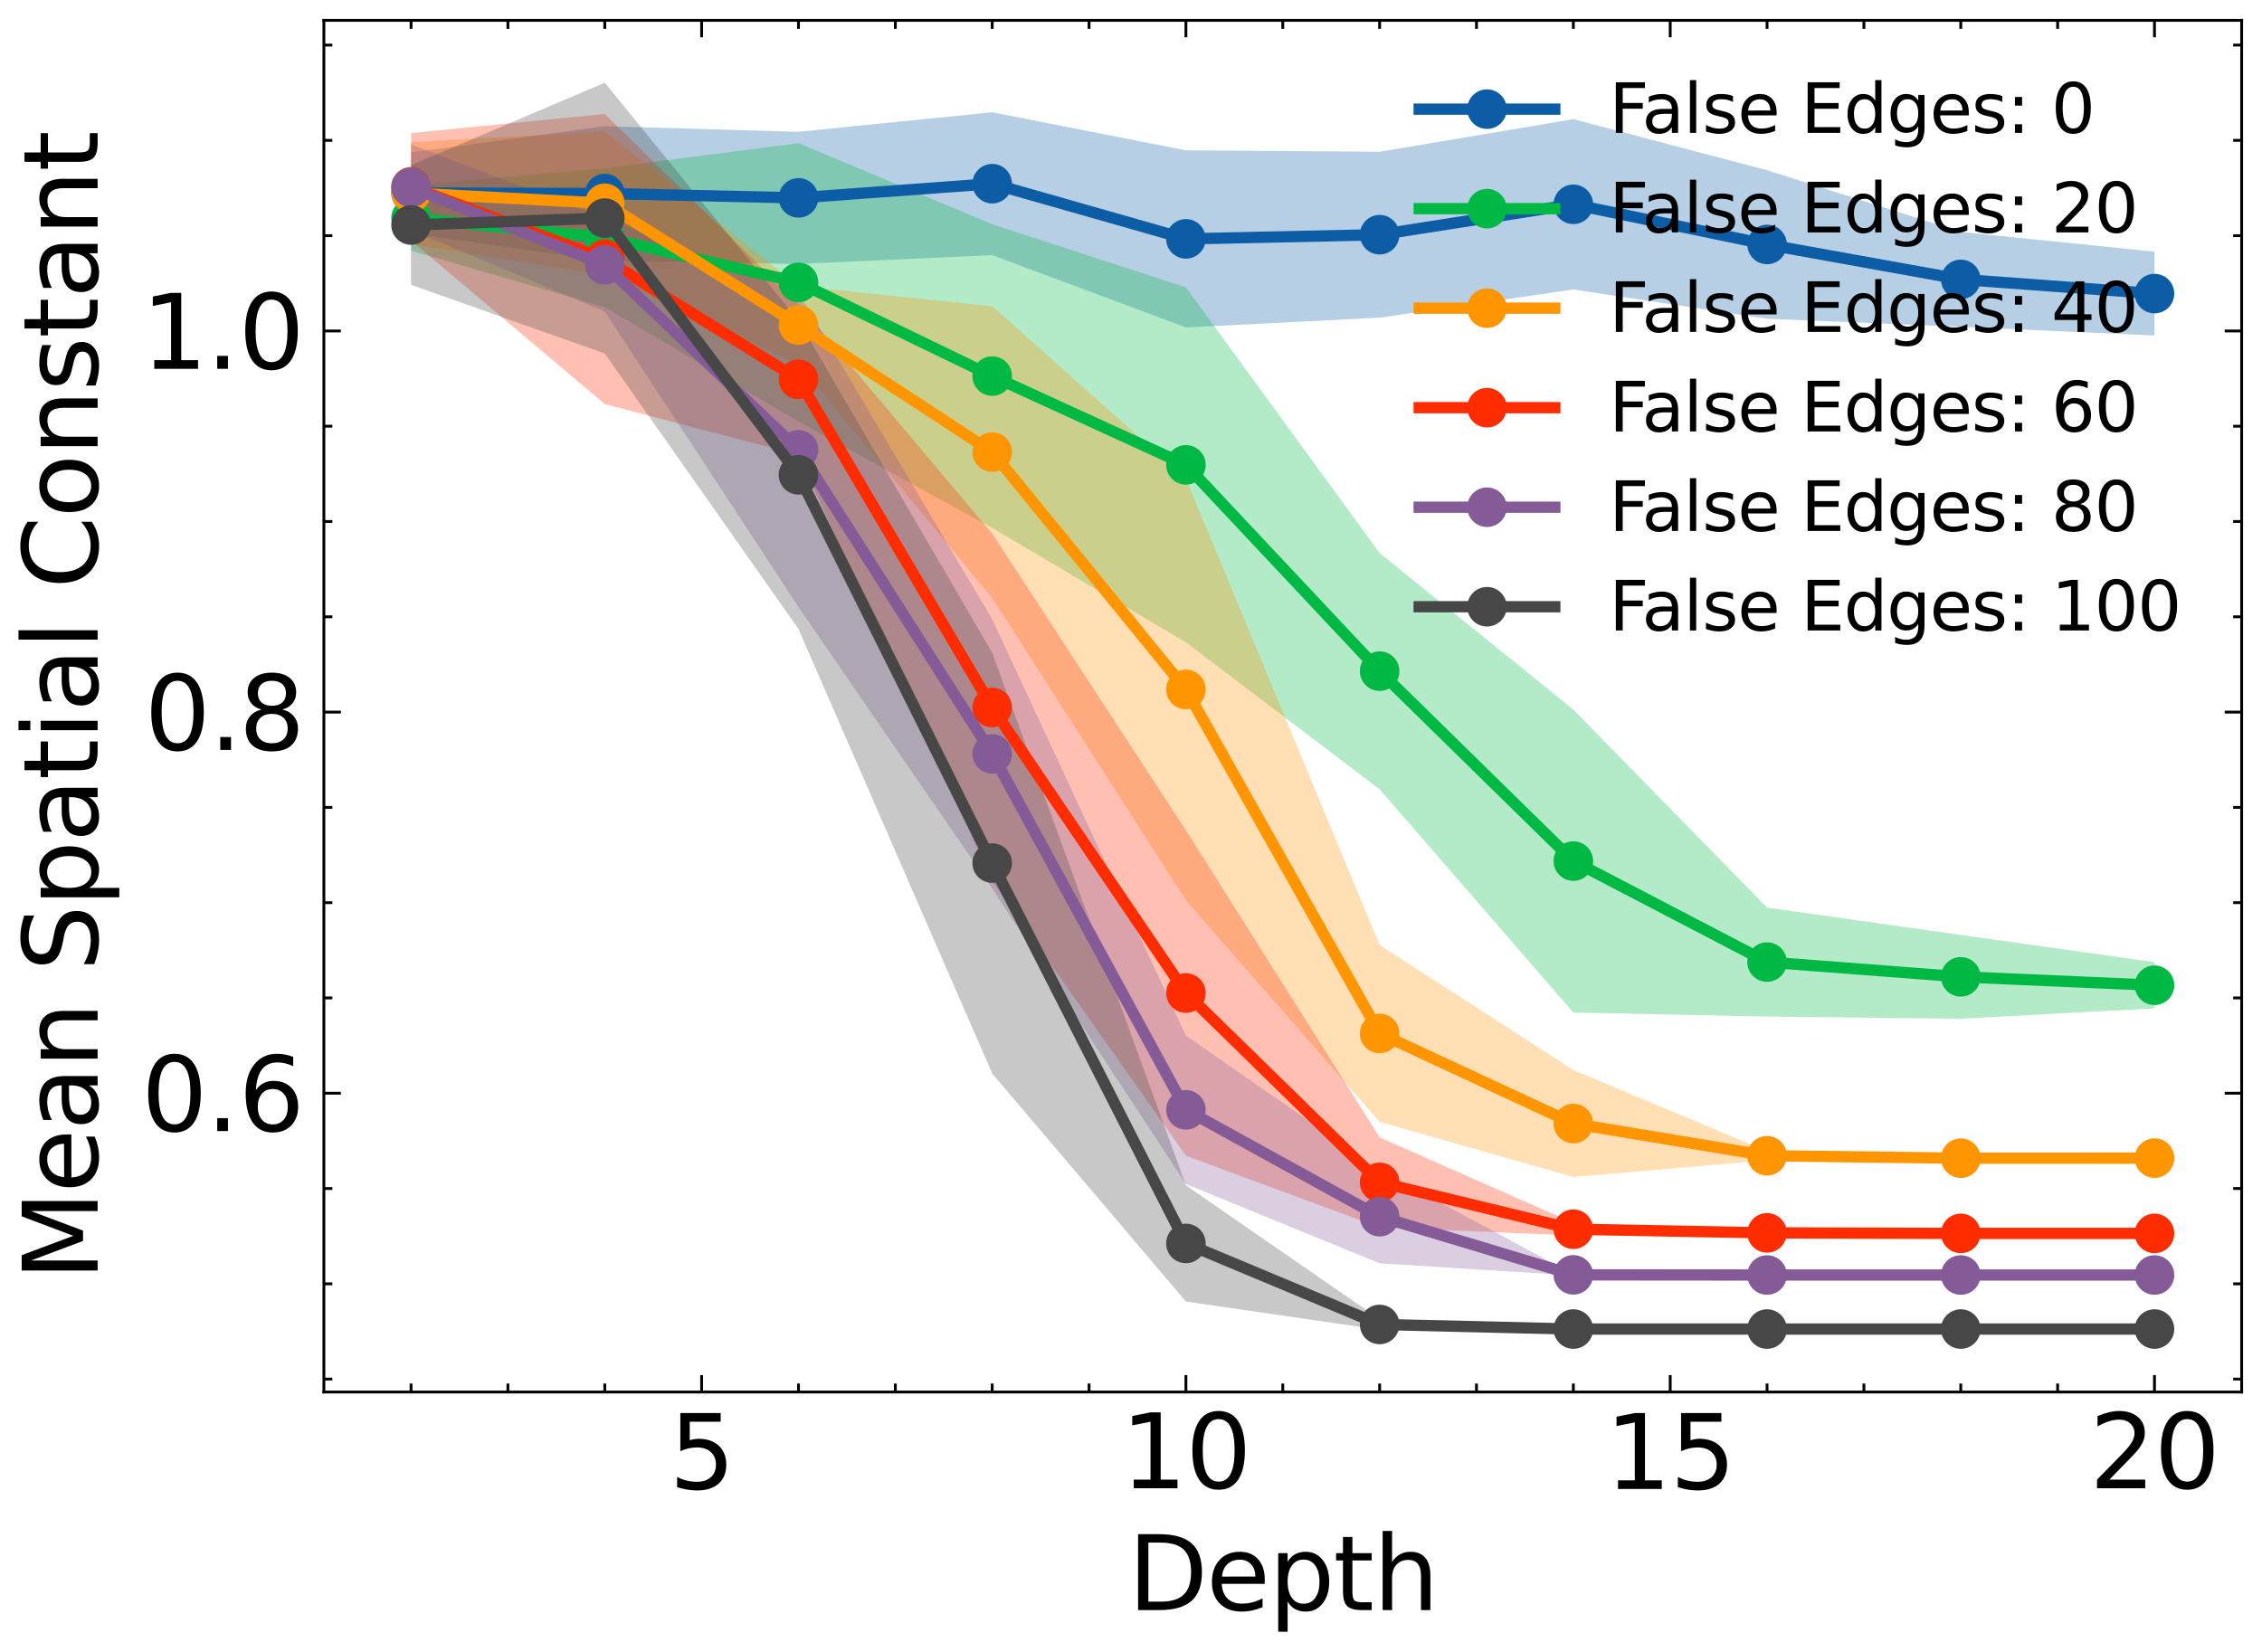 <?xml version="1.0" encoding="utf-8" standalone="no"?>
<!DOCTYPE svg PUBLIC "-//W3C//DTD SVG 1.1//EN"
  "http://www.w3.org/Graphics/SVG/1.1/DTD/svg11.dtd">
<svg xmlns:xlink="http://www.w3.org/1999/xlink" width="400.32pt" height="292.32pt" viewBox="0 0 400.32 292.32" xmlns="http://www.w3.org/2000/svg" version="1.1">
 <defs>
  <style type="text/css">*{stroke-linejoin: round; stroke-linecap: butt}</style>
 </defs>
 <g id="figure_1">
  <g id="patch_1">
   <path d="M -0 292.32 
L 400.32 292.32 
L 400.32 0 
L -0 0 
z
" style="fill: #ffffff"/>
  </g>
  <g id="axes_1">
   <g id="patch_2">
    <path d="M 57.321 246.379 
L 396.72 246.379 
L 396.72 3.6 
L 57.321 3.6 
z
" style="fill: #ffffff"/>
   </g>
   <g id="PolyCollection_1">
    <path d="M 72.748 26.983 
L 72.748 41.328 
L 107.031 46.169 
L 141.313 46.717 
L 175.596 45.153 
L 209.879 57.949 
L 244.162 56.226 
L 278.444 51.24 
L 312.727 56.416 
L 347.01 57.846 
L 381.293 59.383 
L 381.293 44.545 
L 381.293 44.545 
L 347.01 41.054 
L 312.727 30.124 
L 278.444 21.092 
L 244.162 26.86 
L 209.879 26.607 
L 175.596 19.869 
L 141.313 23.327 
L 107.031 22.343 
L 72.748 26.983 
z
" clip-path="url(#p8bfc8f149a)" style="fill: #0c5da5; fill-opacity: 0.3"/>
   </g>
   <g id="PolyCollection_2">
    <path d="M 72.748 32.804 
L 72.748 44.361 
L 107.031 54.349 
L 141.313 74.627 
L 175.596 93.446 
L 209.879 113.69 
L 244.162 139.696 
L 278.444 179.215 
L 312.727 179.923 
L 347.01 180.309 
L 381.293 178.478 
L 381.293 170.29 
L 381.293 170.29 
L 347.01 165.478 
L 312.727 160.638 
L 278.444 125.593 
L 244.162 97.886 
L 209.879 50.863 
L 175.596 39.689 
L 141.313 25.336 
L 107.031 29.762 
L 72.748 32.804 
z
" clip-path="url(#p8bfc8f149a)" style="fill: #00b945; fill-opacity: 0.3"/>
   </g>
   <g id="PolyCollection_3">
    <path d="M 72.748 25.161 
L 72.748 43.19 
L 107.031 48.662 
L 141.313 64.443 
L 175.596 105.831 
L 209.879 159.327 
L 244.162 198.564 
L 278.444 208.321 
L 312.727 205.355 
L 347.01 205.02 
L 381.293 204.983 
L 381.293 204.983 
L 381.293 204.983 
L 347.01 204.97 
L 312.727 203.766 
L 278.444 189.397 
L 244.162 167.27 
L 209.879 84.731 
L 175.596 54.201 
L 141.313 50.626 
L 107.031 23.28 
L 72.748 25.161 
z
" clip-path="url(#p8bfc8f149a)" style="fill: #ff9500; fill-opacity: 0.3"/>
   </g>
   <g id="PolyCollection_4">
    <path d="M 72.748 23.551 
L 72.748 42.591 
L 107.031 71.519 
L 141.313 80.508 
L 175.596 155.983 
L 209.879 204.554 
L 244.162 217.246 
L 278.444 218.668 
L 312.727 218.5 
L 347.01 218.304 
L 381.293 218.304 
L 381.293 218.304 
L 381.293 218.304 
L 347.01 218.304 
L 312.727 217.926 
L 278.444 216.456 
L 244.162 201.3 
L 209.879 146.965 
L 175.596 94.455 
L 141.313 53.761 
L 107.031 20.174 
L 72.748 23.551 
z
" clip-path="url(#p8bfc8f149a)" style="fill: #ff2c00; fill-opacity: 0.3"/>
   </g>
   <g id="PolyCollection_5">
    <path d="M 72.748 25.587 
L 72.748 40.737 
L 107.031 55.13 
L 141.313 107.433 
L 175.596 157.276 
L 209.879 209.575 
L 244.162 223.599 
L 278.444 225.753 
L 312.727 225.669 
L 347.01 225.669 
L 381.293 225.669 
L 381.293 225.669 
L 381.293 225.669 
L 347.01 225.669 
L 312.727 225.669 
L 278.444 225.529 
L 244.162 207.077 
L 209.879 183.297 
L 175.596 109.603 
L 141.313 51.782 
L 107.031 38.642 
L 72.748 25.587 
z
" clip-path="url(#p8bfc8f149a)" style="fill: #845b97; fill-opacity: 0.3"/>
   </g>
   <g id="PolyCollection_6">
    <path d="M 72.748 29.24 
L 72.748 50.409 
L 107.031 62.57 
L 141.313 111.33 
L 175.596 189.999 
L 209.879 230.36 
L 244.162 235.343 
L 278.444 235.234 
L 312.727 235.234 
L 347.01 235.234 
L 381.293 235.234 
L 381.293 235.234 
L 381.293 235.234 
L 347.01 235.234 
L 312.727 235.234 
L 278.444 235.234 
L 244.162 233.496 
L 209.879 209.802 
L 175.596 115.526 
L 141.313 56.748 
L 107.031 14.635 
L 72.748 29.24 
z
" clip-path="url(#p8bfc8f149a)" style="fill: #474747; fill-opacity: 0.3"/>
   </g>
   <g id="matplotlib.axis_1">
    <g id="xtick_1">
     <g id="line2d_1">
      <defs>
       <path id="m1fb71a9834" d="M 0 0 
L 0 -3 
" style="stroke: #000000; stroke-width: 0.5"/>
      </defs>
      <g>
       <use xlink:href="#m1fb71a9834" x="124.172" y="246.379" style="stroke: #000000; stroke-width: 0.5"/>
      </g>
     </g>
     <g id="line2d_2">
      <defs>
       <path id="m8999cf6bd5" d="M 0 0 
L 0 3 
" style="stroke: #000000; stroke-width: 0.5"/>
      </defs>
      <g>
       <use xlink:href="#m8999cf6bd5" x="124.172" y="3.6" style="stroke: #000000; stroke-width: 0.5"/>
      </g>
     </g>
     <g id="text_1">
      <!-- $\mathdefault{5}$ -->
      <g transform="translate(118.412 263.556) scale(0.18 -0.18)">
       <defs>
        <path id="DejaVuSans-35" d="M 691 4666 
L 3169 4666 
L 3169 4134 
L 1269 4134 
L 1269 2991 
Q 1406 3038 1543 3061 
Q 1681 3084 1819 3084 
Q 2600 3084 3056 2656 
Q 3513 2228 3513 1497 
Q 3513 744 3044 326 
Q 2575 -91 1722 -91 
Q 1428 -91 1123 -41 
Q 819 9 494 109 
L 494 744 
Q 775 591 1075 516 
Q 1375 441 1709 441 
Q 2250 441 2565 725 
Q 2881 1009 2881 1497 
Q 2881 1984 2565 2268 
Q 2250 2553 1709 2553 
Q 1456 2553 1204 2497 
Q 953 2441 691 2322 
L 691 4666 
z
" transform="scale(0.016)"/>
       </defs>
       <use xlink:href="#DejaVuSans-35" transform="translate(0 0.094)"/>
      </g>
     </g>
    </g>
    <g id="xtick_2">
     <g id="line2d_3">
      <g>
       <use xlink:href="#m1fb71a9834" x="209.879" y="246.379" style="stroke: #000000; stroke-width: 0.5"/>
      </g>
     </g>
     <g id="line2d_4">
      <g>
       <use xlink:href="#m8999cf6bd5" x="209.879" y="3.6" style="stroke: #000000; stroke-width: 0.5"/>
      </g>
     </g>
     <g id="text_2">
      <!-- $\mathdefault{10}$ -->
      <g transform="translate(198.359 263.556) scale(0.18 -0.18)">
       <defs>
        <path id="DejaVuSans-31" d="M 794 531 
L 1825 531 
L 1825 4091 
L 703 3866 
L 703 4441 
L 1819 4666 
L 2450 4666 
L 2450 531 
L 3481 531 
L 3481 0 
L 794 0 
L 794 531 
z
" transform="scale(0.016)"/>
        <path id="DejaVuSans-30" d="M 2034 4250 
Q 1547 4250 1301 3770 
Q 1056 3291 1056 2328 
Q 1056 1369 1301 889 
Q 1547 409 2034 409 
Q 2525 409 2770 889 
Q 3016 1369 3016 2328 
Q 3016 3291 2770 3770 
Q 2525 4250 2034 4250 
z
M 2034 4750 
Q 2819 4750 3233 4129 
Q 3647 3509 3647 2328 
Q 3647 1150 3233 529 
Q 2819 -91 2034 -91 
Q 1250 -91 836 529 
Q 422 1150 422 2328 
Q 422 3509 836 4129 
Q 1250 4750 2034 4750 
z
" transform="scale(0.016)"/>
       </defs>
       <use xlink:href="#DejaVuSans-31" transform="translate(0 0.781)"/>
       <use xlink:href="#DejaVuSans-30" transform="translate(63.623 0.781)"/>
      </g>
     </g>
    </g>
    <g id="xtick_3">
     <g id="line2d_5">
      <g>
       <use xlink:href="#m1fb71a9834" x="295.586" y="246.379" style="stroke: #000000; stroke-width: 0.5"/>
      </g>
     </g>
     <g id="line2d_6">
      <g>
       <use xlink:href="#m8999cf6bd5" x="295.586" y="3.6" style="stroke: #000000; stroke-width: 0.5"/>
      </g>
     </g>
     <g id="text_3">
      <!-- $\mathdefault{15}$ -->
      <g transform="translate(284.066 263.556) scale(0.18 -0.18)">
       <use xlink:href="#DejaVuSans-31" transform="translate(0 0.094)"/>
       <use xlink:href="#DejaVuSans-35" transform="translate(63.623 0.094)"/>
      </g>
     </g>
    </g>
    <g id="xtick_4">
     <g id="line2d_7">
      <g>
       <use xlink:href="#m1fb71a9834" x="381.293" y="246.379" style="stroke: #000000; stroke-width: 0.5"/>
      </g>
     </g>
     <g id="line2d_8">
      <g>
       <use xlink:href="#m8999cf6bd5" x="381.293" y="3.6" style="stroke: #000000; stroke-width: 0.5"/>
      </g>
     </g>
     <g id="text_4">
      <!-- $\mathdefault{20}$ -->
      <g transform="translate(369.773 263.556) scale(0.18 -0.18)">
       <defs>
        <path id="DejaVuSans-32" d="M 1228 531 
L 3431 531 
L 3431 0 
L 469 0 
L 469 531 
Q 828 903 1448 1529 
Q 2069 2156 2228 2338 
Q 2531 2678 2651 2914 
Q 2772 3150 2772 3378 
Q 2772 3750 2511 3984 
Q 2250 4219 1831 4219 
Q 1534 4219 1204 4116 
Q 875 4013 500 3803 
L 500 4441 
Q 881 4594 1212 4672 
Q 1544 4750 1819 4750 
Q 2544 4750 2975 4387 
Q 3406 4025 3406 3419 
Q 3406 3131 3298 2873 
Q 3191 2616 2906 2266 
Q 2828 2175 2409 1742 
Q 1991 1309 1228 531 
z
" transform="scale(0.016)"/>
       </defs>
       <use xlink:href="#DejaVuSans-32" transform="translate(0 0.781)"/>
       <use xlink:href="#DejaVuSans-30" transform="translate(63.623 0.781)"/>
      </g>
     </g>
    </g>
    <g id="xtick_5">
     <g id="line2d_9">
      <defs>
       <path id="mdc97d3f821" d="M 0 0 
L 0 -1.5 
" style="stroke: #000000; stroke-width: 0.5"/>
      </defs>
      <g>
       <use xlink:href="#mdc97d3f821" x="72.748" y="246.379" style="stroke: #000000; stroke-width: 0.5"/>
      </g>
     </g>
     <g id="line2d_10">
      <defs>
       <path id="m8cefb52cdd" d="M 0 0 
L 0 1.5 
" style="stroke: #000000; stroke-width: 0.5"/>
      </defs>
      <g>
       <use xlink:href="#m8cefb52cdd" x="72.748" y="3.6" style="stroke: #000000; stroke-width: 0.5"/>
      </g>
     </g>
    </g>
    <g id="xtick_6">
     <g id="line2d_11">
      <g>
       <use xlink:href="#mdc97d3f821" x="89.889" y="246.379" style="stroke: #000000; stroke-width: 0.5"/>
      </g>
     </g>
     <g id="line2d_12">
      <g>
       <use xlink:href="#m8cefb52cdd" x="89.889" y="3.6" style="stroke: #000000; stroke-width: 0.5"/>
      </g>
     </g>
    </g>
    <g id="xtick_7">
     <g id="line2d_13">
      <g>
       <use xlink:href="#mdc97d3f821" x="107.031" y="246.379" style="stroke: #000000; stroke-width: 0.5"/>
      </g>
     </g>
     <g id="line2d_14">
      <g>
       <use xlink:href="#m8cefb52cdd" x="107.031" y="3.6" style="stroke: #000000; stroke-width: 0.5"/>
      </g>
     </g>
    </g>
    <g id="xtick_8">
     <g id="line2d_15">
      <g>
       <use xlink:href="#mdc97d3f821" x="141.313" y="246.379" style="stroke: #000000; stroke-width: 0.5"/>
      </g>
     </g>
     <g id="line2d_16">
      <g>
       <use xlink:href="#m8cefb52cdd" x="141.313" y="3.6" style="stroke: #000000; stroke-width: 0.5"/>
      </g>
     </g>
    </g>
    <g id="xtick_9">
     <g id="line2d_17">
      <g>
       <use xlink:href="#mdc97d3f821" x="158.455" y="246.379" style="stroke: #000000; stroke-width: 0.5"/>
      </g>
     </g>
     <g id="line2d_18">
      <g>
       <use xlink:href="#m8cefb52cdd" x="158.455" y="3.6" style="stroke: #000000; stroke-width: 0.5"/>
      </g>
     </g>
    </g>
    <g id="xtick_10">
     <g id="line2d_19">
      <g>
       <use xlink:href="#mdc97d3f821" x="175.596" y="246.379" style="stroke: #000000; stroke-width: 0.5"/>
      </g>
     </g>
     <g id="line2d_20">
      <g>
       <use xlink:href="#m8cefb52cdd" x="175.596" y="3.6" style="stroke: #000000; stroke-width: 0.5"/>
      </g>
     </g>
    </g>
    <g id="xtick_11">
     <g id="line2d_21">
      <g>
       <use xlink:href="#mdc97d3f821" x="192.738" y="246.379" style="stroke: #000000; stroke-width: 0.5"/>
      </g>
     </g>
     <g id="line2d_22">
      <g>
       <use xlink:href="#m8cefb52cdd" x="192.738" y="3.6" style="stroke: #000000; stroke-width: 0.5"/>
      </g>
     </g>
    </g>
    <g id="xtick_12">
     <g id="line2d_23">
      <g>
       <use xlink:href="#mdc97d3f821" x="227.02" y="246.379" style="stroke: #000000; stroke-width: 0.5"/>
      </g>
     </g>
     <g id="line2d_24">
      <g>
       <use xlink:href="#m8cefb52cdd" x="227.02" y="3.6" style="stroke: #000000; stroke-width: 0.5"/>
      </g>
     </g>
    </g>
    <g id="xtick_13">
     <g id="line2d_25">
      <g>
       <use xlink:href="#mdc97d3f821" x="244.162" y="246.379" style="stroke: #000000; stroke-width: 0.5"/>
      </g>
     </g>
     <g id="line2d_26">
      <g>
       <use xlink:href="#m8cefb52cdd" x="244.162" y="3.6" style="stroke: #000000; stroke-width: 0.5"/>
      </g>
     </g>
    </g>
    <g id="xtick_14">
     <g id="line2d_27">
      <g>
       <use xlink:href="#mdc97d3f821" x="261.303" y="246.379" style="stroke: #000000; stroke-width: 0.5"/>
      </g>
     </g>
     <g id="line2d_28">
      <g>
       <use xlink:href="#m8cefb52cdd" x="261.303" y="3.6" style="stroke: #000000; stroke-width: 0.5"/>
      </g>
     </g>
    </g>
    <g id="xtick_15">
     <g id="line2d_29">
      <g>
       <use xlink:href="#mdc97d3f821" x="278.444" y="246.379" style="stroke: #000000; stroke-width: 0.5"/>
      </g>
     </g>
     <g id="line2d_30">
      <g>
       <use xlink:href="#m8cefb52cdd" x="278.444" y="3.6" style="stroke: #000000; stroke-width: 0.5"/>
      </g>
     </g>
    </g>
    <g id="xtick_16">
     <g id="line2d_31">
      <g>
       <use xlink:href="#mdc97d3f821" x="312.727" y="246.379" style="stroke: #000000; stroke-width: 0.5"/>
      </g>
     </g>
     <g id="line2d_32">
      <g>
       <use xlink:href="#m8cefb52cdd" x="312.727" y="3.6" style="stroke: #000000; stroke-width: 0.5"/>
      </g>
     </g>
    </g>
    <g id="xtick_17">
     <g id="line2d_33">
      <g>
       <use xlink:href="#mdc97d3f821" x="329.869" y="246.379" style="stroke: #000000; stroke-width: 0.5"/>
      </g>
     </g>
     <g id="line2d_34">
      <g>
       <use xlink:href="#m8cefb52cdd" x="329.869" y="3.6" style="stroke: #000000; stroke-width: 0.5"/>
      </g>
     </g>
    </g>
    <g id="xtick_18">
     <g id="line2d_35">
      <g>
       <use xlink:href="#mdc97d3f821" x="347.01" y="246.379" style="stroke: #000000; stroke-width: 0.5"/>
      </g>
     </g>
     <g id="line2d_36">
      <g>
       <use xlink:href="#m8cefb52cdd" x="347.01" y="3.6" style="stroke: #000000; stroke-width: 0.5"/>
      </g>
     </g>
    </g>
    <g id="xtick_19">
     <g id="line2d_37">
      <g>
       <use xlink:href="#mdc97d3f821" x="364.151" y="246.379" style="stroke: #000000; stroke-width: 0.5"/>
      </g>
     </g>
     <g id="line2d_38">
      <g>
       <use xlink:href="#m8cefb52cdd" x="364.151" y="3.6" style="stroke: #000000; stroke-width: 0.5"/>
      </g>
     </g>
    </g>
    <g id="text_5">
     <!-- Depth -->
     <g transform="translate(199.607 284.977) scale(0.18 -0.18)">
      <defs>
       <path id="DejaVuSans-44" d="M 1259 4147 
L 1259 519 
L 2022 519 
Q 2988 519 3436 956 
Q 3884 1394 3884 2338 
Q 3884 3275 3436 3711 
Q 2988 4147 2022 4147 
L 1259 4147 
z
M 628 4666 
L 1925 4666 
Q 3281 4666 3915 4102 
Q 4550 3538 4550 2338 
Q 4550 1131 3912 565 
Q 3275 0 1925 0 
L 628 0 
L 628 4666 
z
" transform="scale(0.016)"/>
       <path id="DejaVuSans-65" d="M 3597 1894 
L 3597 1613 
L 953 1613 
Q 991 1019 1311 708 
Q 1631 397 2203 397 
Q 2534 397 2845 478 
Q 3156 559 3463 722 
L 3463 178 
Q 3153 47 2828 -22 
Q 2503 -91 2169 -91 
Q 1331 -91 842 396 
Q 353 884 353 1716 
Q 353 2575 817 3079 
Q 1281 3584 2069 3584 
Q 2775 3584 3186 3129 
Q 3597 2675 3597 1894 
z
M 3022 2063 
Q 3016 2534 2758 2815 
Q 2500 3097 2075 3097 
Q 1594 3097 1305 2825 
Q 1016 2553 972 2059 
L 3022 2063 
z
" transform="scale(0.016)"/>
       <path id="DejaVuSans-70" d="M 1159 525 
L 1159 -1331 
L 581 -1331 
L 581 3500 
L 1159 3500 
L 1159 2969 
Q 1341 3281 1617 3432 
Q 1894 3584 2278 3584 
Q 2916 3584 3314 3078 
Q 3713 2572 3713 1747 
Q 3713 922 3314 415 
Q 2916 -91 2278 -91 
Q 1894 -91 1617 61 
Q 1341 213 1159 525 
z
M 3116 1747 
Q 3116 2381 2855 2742 
Q 2594 3103 2138 3103 
Q 1681 3103 1420 2742 
Q 1159 2381 1159 1747 
Q 1159 1113 1420 752 
Q 1681 391 2138 391 
Q 2594 391 2855 752 
Q 3116 1113 3116 1747 
z
" transform="scale(0.016)"/>
       <path id="DejaVuSans-74" d="M 1172 4494 
L 1172 3500 
L 2356 3500 
L 2356 3053 
L 1172 3053 
L 1172 1153 
Q 1172 725 1289 603 
Q 1406 481 1766 481 
L 2356 481 
L 2356 0 
L 1766 0 
Q 1100 0 847 248 
Q 594 497 594 1153 
L 594 3053 
L 172 3053 
L 172 3500 
L 594 3500 
L 594 4494 
L 1172 4494 
z
" transform="scale(0.016)"/>
       <path id="DejaVuSans-68" d="M 3513 2113 
L 3513 0 
L 2938 0 
L 2938 2094 
Q 2938 2591 2744 2837 
Q 2550 3084 2163 3084 
Q 1697 3084 1428 2787 
Q 1159 2491 1159 1978 
L 1159 0 
L 581 0 
L 581 4863 
L 1159 4863 
L 1159 2956 
Q 1366 3272 1645 3428 
Q 1925 3584 2291 3584 
Q 2894 3584 3203 3211 
Q 3513 2838 3513 2113 
z
" transform="scale(0.016)"/>
      </defs>
      <use xlink:href="#DejaVuSans-44"/>
      <use xlink:href="#DejaVuSans-65" x="77.002"/>
      <use xlink:href="#DejaVuSans-70" x="138.525"/>
      <use xlink:href="#DejaVuSans-74" x="202.002"/>
      <use xlink:href="#DejaVuSans-68" x="241.211"/>
     </g>
    </g>
   </g>
   <g id="matplotlib.axis_2">
    <g id="ytick_1">
     <g id="line2d_39">
      <defs>
       <path id="m4a83f66f71" d="M 0 0 
L 3 0 
" style="stroke: #000000; stroke-width: 0.5"/>
      </defs>
      <g>
       <use xlink:href="#m4a83f66f71" x="57.321" y="193.494" style="stroke: #000000; stroke-width: 0.5"/>
      </g>
     </g>
     <g id="line2d_40">
      <defs>
       <path id="md72ec5c340" d="M 0 0 
L -3 0 
" style="stroke: #000000; stroke-width: 0.5"/>
      </defs>
      <g>
       <use xlink:href="#md72ec5c340" x="396.72" y="193.494" style="stroke: #000000; stroke-width: 0.5"/>
      </g>
     </g>
     <g id="text_6">
      <!-- $\mathdefault{0.6}$ -->
      <g transform="translate(25.021 200.332) scale(0.18 -0.18)">
       <defs>
        <path id="DejaVuSans-2e" d="M 684 794 
L 1344 794 
L 1344 0 
L 684 0 
L 684 794 
z
" transform="scale(0.016)"/>
        <path id="DejaVuSans-36" d="M 2113 2584 
Q 1688 2584 1439 2293 
Q 1191 2003 1191 1497 
Q 1191 994 1439 701 
Q 1688 409 2113 409 
Q 2538 409 2786 701 
Q 3034 994 3034 1497 
Q 3034 2003 2786 2293 
Q 2538 2584 2113 2584 
z
M 3366 4563 
L 3366 3988 
Q 3128 4100 2886 4159 
Q 2644 4219 2406 4219 
Q 1781 4219 1451 3797 
Q 1122 3375 1075 2522 
Q 1259 2794 1537 2939 
Q 1816 3084 2150 3084 
Q 2853 3084 3261 2657 
Q 3669 2231 3669 1497 
Q 3669 778 3244 343 
Q 2819 -91 2113 -91 
Q 1303 -91 875 529 
Q 447 1150 447 2328 
Q 447 3434 972 4092 
Q 1497 4750 2381 4750 
Q 2619 4750 2861 4703 
Q 3103 4656 3366 4563 
z
" transform="scale(0.016)"/>
       </defs>
       <use xlink:href="#DejaVuSans-30" transform="translate(0 0.781)"/>
       <use xlink:href="#DejaVuSans-2e" transform="translate(63.623 0.781)"/>
       <use xlink:href="#DejaVuSans-36" transform="translate(95.41 0.781)"/>
      </g>
     </g>
    </g>
    <g id="ytick_2">
     <g id="line2d_41">
      <g>
       <use xlink:href="#m4a83f66f71" x="57.321" y="126.035" style="stroke: #000000; stroke-width: 0.5"/>
      </g>
     </g>
     <g id="line2d_42">
      <g>
       <use xlink:href="#md72ec5c340" x="396.72" y="126.035" style="stroke: #000000; stroke-width: 0.5"/>
      </g>
     </g>
     <g id="text_7">
      <!-- $\mathdefault{0.8}$ -->
      <g transform="translate(25.561 132.874) scale(0.18 -0.18)">
       <defs>
        <path id="DejaVuSans-38" d="M 2034 2216 
Q 1584 2216 1326 1975 
Q 1069 1734 1069 1313 
Q 1069 891 1326 650 
Q 1584 409 2034 409 
Q 2484 409 2743 651 
Q 3003 894 3003 1313 
Q 3003 1734 2745 1975 
Q 2488 2216 2034 2216 
z
M 1403 2484 
Q 997 2584 770 2862 
Q 544 3141 544 3541 
Q 544 4100 942 4425 
Q 1341 4750 2034 4750 
Q 2731 4750 3128 4425 
Q 3525 4100 3525 3541 
Q 3525 3141 3298 2862 
Q 3072 2584 2669 2484 
Q 3125 2378 3379 2068 
Q 3634 1759 3634 1313 
Q 3634 634 3220 271 
Q 2806 -91 2034 -91 
Q 1263 -91 848 271 
Q 434 634 434 1313 
Q 434 1759 690 2068 
Q 947 2378 1403 2484 
z
M 1172 3481 
Q 1172 3119 1398 2916 
Q 1625 2713 2034 2713 
Q 2441 2713 2670 2916 
Q 2900 3119 2900 3481 
Q 2900 3844 2670 4047 
Q 2441 4250 2034 4250 
Q 1625 4250 1398 4047 
Q 1172 3844 1172 3481 
z
" transform="scale(0.016)"/>
       </defs>
       <use xlink:href="#DejaVuSans-30" transform="translate(0 0.781)"/>
       <use xlink:href="#DejaVuSans-2e" transform="translate(63.623 0.781)"/>
       <use xlink:href="#DejaVuSans-38" transform="translate(92.785 0.781)"/>
      </g>
     </g>
    </g>
    <g id="ytick_3">
     <g id="line2d_43">
      <g>
       <use xlink:href="#m4a83f66f71" x="57.321" y="58.577" style="stroke: #000000; stroke-width: 0.5"/>
      </g>
     </g>
     <g id="line2d_44">
      <g>
       <use xlink:href="#md72ec5c340" x="396.72" y="58.577" style="stroke: #000000; stroke-width: 0.5"/>
      </g>
     </g>
     <g id="text_8">
      <!-- $\mathdefault{1.0}$ -->
      <g transform="translate(25.021 65.415) scale(0.18 -0.18)">
       <use xlink:href="#DejaVuSans-31" transform="translate(0 0.781)"/>
       <use xlink:href="#DejaVuSans-2e" transform="translate(63.623 0.781)"/>
       <use xlink:href="#DejaVuSans-30" transform="translate(95.41 0.781)"/>
      </g>
     </g>
    </g>
    <g id="ytick_4">
     <g id="line2d_45">
      <defs>
       <path id="mca400f0b6c" d="M 0 0 
L 1.5 0 
" style="stroke: #000000; stroke-width: 0.5"/>
      </defs>
      <g>
       <use xlink:href="#mca400f0b6c" x="57.321" y="244.088" style="stroke: #000000; stroke-width: 0.5"/>
      </g>
     </g>
     <g id="line2d_46">
      <defs>
       <path id="m1b9e3e6731" d="M 0 0 
L -1.5 0 
" style="stroke: #000000; stroke-width: 0.5"/>
      </defs>
      <g>
       <use xlink:href="#m1b9e3e6731" x="396.72" y="244.088" style="stroke: #000000; stroke-width: 0.5"/>
      </g>
     </g>
    </g>
    <g id="ytick_5">
     <g id="line2d_47">
      <g>
       <use xlink:href="#mca400f0b6c" x="57.321" y="227.223" style="stroke: #000000; stroke-width: 0.5"/>
      </g>
     </g>
     <g id="line2d_48">
      <g>
       <use xlink:href="#m1b9e3e6731" x="396.72" y="227.223" style="stroke: #000000; stroke-width: 0.5"/>
      </g>
     </g>
    </g>
    <g id="ytick_6">
     <g id="line2d_49">
      <g>
       <use xlink:href="#mca400f0b6c" x="57.321" y="210.359" style="stroke: #000000; stroke-width: 0.5"/>
      </g>
     </g>
     <g id="line2d_50">
      <g>
       <use xlink:href="#m1b9e3e6731" x="396.72" y="210.359" style="stroke: #000000; stroke-width: 0.5"/>
      </g>
     </g>
    </g>
    <g id="ytick_7">
     <g id="line2d_51">
      <g>
       <use xlink:href="#mca400f0b6c" x="57.321" y="176.629" style="stroke: #000000; stroke-width: 0.5"/>
      </g>
     </g>
     <g id="line2d_52">
      <g>
       <use xlink:href="#m1b9e3e6731" x="396.72" y="176.629" style="stroke: #000000; stroke-width: 0.5"/>
      </g>
     </g>
    </g>
    <g id="ytick_8">
     <g id="line2d_53">
      <g>
       <use xlink:href="#mca400f0b6c" x="57.321" y="159.765" style="stroke: #000000; stroke-width: 0.5"/>
      </g>
     </g>
     <g id="line2d_54">
      <g>
       <use xlink:href="#m1b9e3e6731" x="396.72" y="159.765" style="stroke: #000000; stroke-width: 0.5"/>
      </g>
     </g>
    </g>
    <g id="ytick_9">
     <g id="line2d_55">
      <g>
       <use xlink:href="#mca400f0b6c" x="57.321" y="142.9" style="stroke: #000000; stroke-width: 0.5"/>
      </g>
     </g>
     <g id="line2d_56">
      <g>
       <use xlink:href="#m1b9e3e6731" x="396.72" y="142.9" style="stroke: #000000; stroke-width: 0.5"/>
      </g>
     </g>
    </g>
    <g id="ytick_10">
     <g id="line2d_57">
      <g>
       <use xlink:href="#mca400f0b6c" x="57.321" y="109.171" style="stroke: #000000; stroke-width: 0.5"/>
      </g>
     </g>
     <g id="line2d_58">
      <g>
       <use xlink:href="#m1b9e3e6731" x="396.72" y="109.171" style="stroke: #000000; stroke-width: 0.5"/>
      </g>
     </g>
    </g>
    <g id="ytick_11">
     <g id="line2d_59">
      <g>
       <use xlink:href="#mca400f0b6c" x="57.321" y="92.306" style="stroke: #000000; stroke-width: 0.5"/>
      </g>
     </g>
     <g id="line2d_60">
      <g>
       <use xlink:href="#m1b9e3e6731" x="396.72" y="92.306" style="stroke: #000000; stroke-width: 0.5"/>
      </g>
     </g>
    </g>
    <g id="ytick_12">
     <g id="line2d_61">
      <g>
       <use xlink:href="#mca400f0b6c" x="57.321" y="75.441" style="stroke: #000000; stroke-width: 0.5"/>
      </g>
     </g>
     <g id="line2d_62">
      <g>
       <use xlink:href="#m1b9e3e6731" x="396.72" y="75.441" style="stroke: #000000; stroke-width: 0.5"/>
      </g>
     </g>
    </g>
    <g id="ytick_13">
     <g id="line2d_63">
      <g>
       <use xlink:href="#mca400f0b6c" x="57.321" y="41.712" style="stroke: #000000; stroke-width: 0.5"/>
      </g>
     </g>
     <g id="line2d_64">
      <g>
       <use xlink:href="#m1b9e3e6731" x="396.72" y="41.712" style="stroke: #000000; stroke-width: 0.5"/>
      </g>
     </g>
    </g>
    <g id="ytick_14">
     <g id="line2d_65">
      <g>
       <use xlink:href="#mca400f0b6c" x="57.321" y="24.847" style="stroke: #000000; stroke-width: 0.5"/>
      </g>
     </g>
     <g id="line2d_66">
      <g>
       <use xlink:href="#m1b9e3e6731" x="396.72" y="24.847" style="stroke: #000000; stroke-width: 0.5"/>
      </g>
     </g>
    </g>
    <g id="ytick_15">
     <g id="line2d_67">
      <g>
       <use xlink:href="#mca400f0b6c" x="57.321" y="7.983" style="stroke: #000000; stroke-width: 0.5"/>
      </g>
     </g>
     <g id="line2d_68">
      <g>
       <use xlink:href="#m1b9e3e6731" x="396.72" y="7.983" style="stroke: #000000; stroke-width: 0.5"/>
      </g>
     </g>
    </g>
    <g id="text_9">
     <!-- Mean Spatial Constant -->
     <g transform="translate(17.277 226.678) rotate(-90) scale(0.18 -0.18)">
      <defs>
       <path id="DejaVuSans-4d" d="M 628 4666 
L 1569 4666 
L 2759 1491 
L 3956 4666 
L 4897 4666 
L 4897 0 
L 4281 0 
L 4281 4097 
L 3078 897 
L 2444 897 
L 1241 4097 
L 1241 0 
L 628 0 
L 628 4666 
z
" transform="scale(0.016)"/>
       <path id="DejaVuSans-61" d="M 2194 1759 
Q 1497 1759 1228 1600 
Q 959 1441 959 1056 
Q 959 750 1161 570 
Q 1363 391 1709 391 
Q 2188 391 2477 730 
Q 2766 1069 2766 1631 
L 2766 1759 
L 2194 1759 
z
M 3341 1997 
L 3341 0 
L 2766 0 
L 2766 531 
Q 2569 213 2275 61 
Q 1981 -91 1556 -91 
Q 1019 -91 701 211 
Q 384 513 384 1019 
Q 384 1609 779 1909 
Q 1175 2209 1959 2209 
L 2766 2209 
L 2766 2266 
Q 2766 2663 2505 2880 
Q 2244 3097 1772 3097 
Q 1472 3097 1187 3025 
Q 903 2953 641 2809 
L 641 3341 
Q 956 3463 1253 3523 
Q 1550 3584 1831 3584 
Q 2591 3584 2966 3190 
Q 3341 2797 3341 1997 
z
" transform="scale(0.016)"/>
       <path id="DejaVuSans-6e" d="M 3513 2113 
L 3513 0 
L 2938 0 
L 2938 2094 
Q 2938 2591 2744 2837 
Q 2550 3084 2163 3084 
Q 1697 3084 1428 2787 
Q 1159 2491 1159 1978 
L 1159 0 
L 581 0 
L 581 3500 
L 1159 3500 
L 1159 2956 
Q 1366 3272 1645 3428 
Q 1925 3584 2291 3584 
Q 2894 3584 3203 3211 
Q 3513 2838 3513 2113 
z
" transform="scale(0.016)"/>
       <path id="DejaVuSans-20" transform="scale(0.016)"/>
       <path id="DejaVuSans-53" d="M 3425 4513 
L 3425 3897 
Q 3066 4069 2747 4153 
Q 2428 4238 2131 4238 
Q 1616 4238 1336 4038 
Q 1056 3838 1056 3469 
Q 1056 3159 1242 3001 
Q 1428 2844 1947 2747 
L 2328 2669 
Q 3034 2534 3370 2195 
Q 3706 1856 3706 1288 
Q 3706 609 3251 259 
Q 2797 -91 1919 -91 
Q 1588 -91 1214 -16 
Q 841 59 441 206 
L 441 856 
Q 825 641 1194 531 
Q 1563 422 1919 422 
Q 2459 422 2753 634 
Q 3047 847 3047 1241 
Q 3047 1584 2836 1778 
Q 2625 1972 2144 2069 
L 1759 2144 
Q 1053 2284 737 2584 
Q 422 2884 422 3419 
Q 422 4038 858 4394 
Q 1294 4750 2059 4750 
Q 2388 4750 2728 4690 
Q 3069 4631 3425 4513 
z
" transform="scale(0.016)"/>
       <path id="DejaVuSans-69" d="M 603 3500 
L 1178 3500 
L 1178 0 
L 603 0 
L 603 3500 
z
M 603 4863 
L 1178 4863 
L 1178 4134 
L 603 4134 
L 603 4863 
z
" transform="scale(0.016)"/>
       <path id="DejaVuSans-6c" d="M 603 4863 
L 1178 4863 
L 1178 0 
L 603 0 
L 603 4863 
z
" transform="scale(0.016)"/>
       <path id="DejaVuSans-43" d="M 4122 4306 
L 4122 3641 
Q 3803 3938 3442 4084 
Q 3081 4231 2675 4231 
Q 1875 4231 1450 3742 
Q 1025 3253 1025 2328 
Q 1025 1406 1450 917 
Q 1875 428 2675 428 
Q 3081 428 3442 575 
Q 3803 722 4122 1019 
L 4122 359 
Q 3791 134 3420 21 
Q 3050 -91 2638 -91 
Q 1578 -91 968 557 
Q 359 1206 359 2328 
Q 359 3453 968 4101 
Q 1578 4750 2638 4750 
Q 3056 4750 3426 4639 
Q 3797 4528 4122 4306 
z
" transform="scale(0.016)"/>
       <path id="DejaVuSans-6f" d="M 1959 3097 
Q 1497 3097 1228 2736 
Q 959 2375 959 1747 
Q 959 1119 1226 758 
Q 1494 397 1959 397 
Q 2419 397 2687 759 
Q 2956 1122 2956 1747 
Q 2956 2369 2687 2733 
Q 2419 3097 1959 3097 
z
M 1959 3584 
Q 2709 3584 3137 3096 
Q 3566 2609 3566 1747 
Q 3566 888 3137 398 
Q 2709 -91 1959 -91 
Q 1206 -91 779 398 
Q 353 888 353 1747 
Q 353 2609 779 3096 
Q 1206 3584 1959 3584 
z
" transform="scale(0.016)"/>
       <path id="DejaVuSans-73" d="M 2834 3397 
L 2834 2853 
Q 2591 2978 2328 3040 
Q 2066 3103 1784 3103 
Q 1356 3103 1142 2972 
Q 928 2841 928 2578 
Q 928 2378 1081 2264 
Q 1234 2150 1697 2047 
L 1894 2003 
Q 2506 1872 2764 1633 
Q 3022 1394 3022 966 
Q 3022 478 2636 193 
Q 2250 -91 1575 -91 
Q 1294 -91 989 -36 
Q 684 19 347 128 
L 347 722 
Q 666 556 975 473 
Q 1284 391 1588 391 
Q 1994 391 2212 530 
Q 2431 669 2431 922 
Q 2431 1156 2273 1281 
Q 2116 1406 1581 1522 
L 1381 1569 
Q 847 1681 609 1914 
Q 372 2147 372 2553 
Q 372 3047 722 3315 
Q 1072 3584 1716 3584 
Q 2034 3584 2315 3537 
Q 2597 3491 2834 3397 
z
" transform="scale(0.016)"/>
      </defs>
      <use xlink:href="#DejaVuSans-4d"/>
      <use xlink:href="#DejaVuSans-65" x="86.279"/>
      <use xlink:href="#DejaVuSans-61" x="147.803"/>
      <use xlink:href="#DejaVuSans-6e" x="209.082"/>
      <use xlink:href="#DejaVuSans-20" x="272.461"/>
      <use xlink:href="#DejaVuSans-53" x="304.248"/>
      <use xlink:href="#DejaVuSans-70" x="367.725"/>
      <use xlink:href="#DejaVuSans-61" x="431.201"/>
      <use xlink:href="#DejaVuSans-74" x="492.48"/>
      <use xlink:href="#DejaVuSans-69" x="531.689"/>
      <use xlink:href="#DejaVuSans-61" x="559.473"/>
      <use xlink:href="#DejaVuSans-6c" x="620.752"/>
      <use xlink:href="#DejaVuSans-20" x="648.535"/>
      <use xlink:href="#DejaVuSans-43" x="680.322"/>
      <use xlink:href="#DejaVuSans-6f" x="750.146"/>
      <use xlink:href="#DejaVuSans-6e" x="811.328"/>
      <use xlink:href="#DejaVuSans-73" x="874.707"/>
      <use xlink:href="#DejaVuSans-74" x="926.807"/>
      <use xlink:href="#DejaVuSans-61" x="966.016"/>
      <use xlink:href="#DejaVuSans-6e" x="1027.295"/>
      <use xlink:href="#DejaVuSans-74" x="1090.674"/>
     </g>
    </g>
   </g>
   <g id="line2d_69">
    <path d="M 72.748 34.155 
L 107.031 34.256 
L 141.313 35.022 
L 175.596 32.511 
L 209.879 42.278 
L 244.162 41.543 
L 278.444 36.166 
L 312.727 43.27 
L 347.01 49.45 
L 381.293 51.964 
" clip-path="url(#p8bfc8f149a)" style="fill: none; stroke: #0c5da5; stroke-width: 2; stroke-linecap: square"/>
    <defs>
     <path id="m76046cadb0" d="M 0 3 
C 0.796 3 1.559 2.684 2.121 2.121 
C 2.684 1.559 3 0.796 3 0 
C 3 -0.796 2.684 -1.559 2.121 -2.121 
C 1.559 -2.684 0.796 -3 0 -3 
C -0.796 -3 -1.559 -2.684 -2.121 -2.121 
C -2.684 -1.559 -3 -0.796 -3 0 
C -3 0.796 -2.684 1.559 -2.121 2.121 
C -1.559 2.684 -0.796 3 0 3 
z
" style="stroke: #0c5da5"/>
    </defs>
    <g clip-path="url(#p8bfc8f149a)">
     <use xlink:href="#m76046cadb0" x="72.748" y="34.155" style="fill: #0c5da5; stroke: #0c5da5"/>
     <use xlink:href="#m76046cadb0" x="107.031" y="34.256" style="fill: #0c5da5; stroke: #0c5da5"/>
     <use xlink:href="#m76046cadb0" x="141.313" y="35.022" style="fill: #0c5da5; stroke: #0c5da5"/>
     <use xlink:href="#m76046cadb0" x="175.596" y="32.511" style="fill: #0c5da5; stroke: #0c5da5"/>
     <use xlink:href="#m76046cadb0" x="209.879" y="42.278" style="fill: #0c5da5; stroke: #0c5da5"/>
     <use xlink:href="#m76046cadb0" x="244.162" y="41.543" style="fill: #0c5da5; stroke: #0c5da5"/>
     <use xlink:href="#m76046cadb0" x="278.444" y="36.166" style="fill: #0c5da5; stroke: #0c5da5"/>
     <use xlink:href="#m76046cadb0" x="312.727" y="43.27" style="fill: #0c5da5; stroke: #0c5da5"/>
     <use xlink:href="#m76046cadb0" x="347.01" y="49.45" style="fill: #0c5da5; stroke: #0c5da5"/>
     <use xlink:href="#m76046cadb0" x="381.293" y="51.964" style="fill: #0c5da5; stroke: #0c5da5"/>
    </g>
   </g>
   <g id="line2d_70">
    <path d="M 72.748 38.582 
L 107.031 42.055 
L 141.313 49.982 
L 175.596 66.567 
L 209.879 82.277 
L 244.162 118.791 
L 278.444 152.404 
L 312.727 170.281 
L 347.01 172.894 
L 381.293 174.384 
" clip-path="url(#p8bfc8f149a)" style="fill: none; stroke: #00b945; stroke-width: 2; stroke-linecap: square"/>
    <defs>
     <path id="mee180ffcfb" d="M 0 3 
C 0.796 3 1.559 2.684 2.121 2.121 
C 2.684 1.559 3 0.796 3 0 
C 3 -0.796 2.684 -1.559 2.121 -2.121 
C 1.559 -2.684 0.796 -3 0 -3 
C -0.796 -3 -1.559 -2.684 -2.121 -2.121 
C -2.684 -1.559 -3 -0.796 -3 0 
C -3 0.796 -2.684 1.559 -2.121 2.121 
C -1.559 2.684 -0.796 3 0 3 
z
" style="stroke: #00b945"/>
    </defs>
    <g clip-path="url(#p8bfc8f149a)">
     <use xlink:href="#mee180ffcfb" x="72.748" y="38.582" style="fill: #00b945; stroke: #00b945"/>
     <use xlink:href="#mee180ffcfb" x="107.031" y="42.055" style="fill: #00b945; stroke: #00b945"/>
     <use xlink:href="#mee180ffcfb" x="141.313" y="49.982" style="fill: #00b945; stroke: #00b945"/>
     <use xlink:href="#mee180ffcfb" x="175.596" y="66.567" style="fill: #00b945; stroke: #00b945"/>
     <use xlink:href="#mee180ffcfb" x="209.879" y="82.277" style="fill: #00b945; stroke: #00b945"/>
     <use xlink:href="#mee180ffcfb" x="244.162" y="118.791" style="fill: #00b945; stroke: #00b945"/>
     <use xlink:href="#mee180ffcfb" x="278.444" y="152.404" style="fill: #00b945; stroke: #00b945"/>
     <use xlink:href="#mee180ffcfb" x="312.727" y="170.281" style="fill: #00b945; stroke: #00b945"/>
     <use xlink:href="#mee180ffcfb" x="347.01" y="172.894" style="fill: #00b945; stroke: #00b945"/>
     <use xlink:href="#mee180ffcfb" x="381.293" y="174.384" style="fill: #00b945; stroke: #00b945"/>
    </g>
   </g>
   <g id="line2d_71">
    <path d="M 72.748 34.176 
L 107.031 35.971 
L 141.313 57.535 
L 175.596 80.016 
L 209.879 122.029 
L 244.162 182.917 
L 278.444 198.859 
L 312.727 204.561 
L 347.01 204.995 
L 381.293 204.983 
" clip-path="url(#p8bfc8f149a)" style="fill: none; stroke: #ff9500; stroke-width: 2; stroke-linecap: square"/>
    <defs>
     <path id="m71c501ce5b" d="M 0 3 
C 0.796 3 1.559 2.684 2.121 2.121 
C 2.684 1.559 3 0.796 3 0 
C 3 -0.796 2.684 -1.559 2.121 -2.121 
C 1.559 -2.684 0.796 -3 0 -3 
C -0.796 -3 -1.559 -2.684 -2.121 -2.121 
C -2.684 -1.559 -3 -0.796 -3 0 
C -3 0.796 -2.684 1.559 -2.121 2.121 
C -1.559 2.684 -0.796 3 0 3 
z
" style="stroke: #ff9500"/>
    </defs>
    <g clip-path="url(#p8bfc8f149a)">
     <use xlink:href="#m71c501ce5b" x="72.748" y="34.176" style="fill: #ff9500; stroke: #ff9500"/>
     <use xlink:href="#m71c501ce5b" x="107.031" y="35.971" style="fill: #ff9500; stroke: #ff9500"/>
     <use xlink:href="#m71c501ce5b" x="141.313" y="57.535" style="fill: #ff9500; stroke: #ff9500"/>
     <use xlink:href="#m71c501ce5b" x="175.596" y="80.016" style="fill: #ff9500; stroke: #ff9500"/>
     <use xlink:href="#m71c501ce5b" x="209.879" y="122.029" style="fill: #ff9500; stroke: #ff9500"/>
     <use xlink:href="#m71c501ce5b" x="244.162" y="182.917" style="fill: #ff9500; stroke: #ff9500"/>
     <use xlink:href="#m71c501ce5b" x="278.444" y="198.859" style="fill: #ff9500; stroke: #ff9500"/>
     <use xlink:href="#m71c501ce5b" x="312.727" y="204.561" style="fill: #ff9500; stroke: #ff9500"/>
     <use xlink:href="#m71c501ce5b" x="347.01" y="204.995" style="fill: #ff9500; stroke: #ff9500"/>
     <use xlink:href="#m71c501ce5b" x="381.293" y="204.983" style="fill: #ff9500; stroke: #ff9500"/>
    </g>
   </g>
   <g id="line2d_72">
    <path d="M 72.748 33.071 
L 107.031 45.847 
L 141.313 67.134 
L 175.596 125.219 
L 209.879 175.76 
L 244.162 209.273 
L 278.444 217.562 
L 312.727 218.213 
L 347.01 218.304 
L 381.293 218.304 
" clip-path="url(#p8bfc8f149a)" style="fill: none; stroke: #ff2c00; stroke-width: 2; stroke-linecap: square"/>
    <defs>
     <path id="m22909aade9" d="M 0 3 
C 0.796 3 1.559 2.684 2.121 2.121 
C 2.684 1.559 3 0.796 3 0 
C 3 -0.796 2.684 -1.559 2.121 -2.121 
C 1.559 -2.684 0.796 -3 0 -3 
C -0.796 -3 -1.559 -2.684 -2.121 -2.121 
C -2.684 -1.559 -3 -0.796 -3 0 
C -3 0.796 -2.684 1.559 -2.121 2.121 
C -1.559 2.684 -0.796 3 0 3 
z
" style="stroke: #ff2c00"/>
    </defs>
    <g clip-path="url(#p8bfc8f149a)">
     <use xlink:href="#m22909aade9" x="72.748" y="33.071" style="fill: #ff2c00; stroke: #ff2c00"/>
     <use xlink:href="#m22909aade9" x="107.031" y="45.847" style="fill: #ff2c00; stroke: #ff2c00"/>
     <use xlink:href="#m22909aade9" x="141.313" y="67.134" style="fill: #ff2c00; stroke: #ff2c00"/>
     <use xlink:href="#m22909aade9" x="175.596" y="125.219" style="fill: #ff2c00; stroke: #ff2c00"/>
     <use xlink:href="#m22909aade9" x="209.879" y="175.76" style="fill: #ff2c00; stroke: #ff2c00"/>
     <use xlink:href="#m22909aade9" x="244.162" y="209.273" style="fill: #ff2c00; stroke: #ff2c00"/>
     <use xlink:href="#m22909aade9" x="278.444" y="217.562" style="fill: #ff2c00; stroke: #ff2c00"/>
     <use xlink:href="#m22909aade9" x="312.727" y="218.213" style="fill: #ff2c00; stroke: #ff2c00"/>
     <use xlink:href="#m22909aade9" x="347.01" y="218.304" style="fill: #ff2c00; stroke: #ff2c00"/>
     <use xlink:href="#m22909aade9" x="381.293" y="218.304" style="fill: #ff2c00; stroke: #ff2c00"/>
    </g>
   </g>
   <g id="line2d_73">
    <path d="M 72.748 33.162 
L 107.031 46.886 
L 141.313 79.607 
L 175.596 133.439 
L 209.879 196.436 
L 244.162 215.338 
L 278.444 225.641 
L 312.727 225.669 
L 347.01 225.669 
L 381.293 225.669 
" clip-path="url(#p8bfc8f149a)" style="fill: none; stroke: #845b97; stroke-width: 2; stroke-linecap: square"/>
    <defs>
     <path id="m25dcc8b216" d="M 0 3 
C 0.796 3 1.559 2.684 2.121 2.121 
C 2.684 1.559 3 0.796 3 0 
C 3 -0.796 2.684 -1.559 2.121 -2.121 
C 1.559 -2.684 0.796 -3 0 -3 
C -0.796 -3 -1.559 -2.684 -2.121 -2.121 
C -2.684 -1.559 -3 -0.796 -3 0 
C -3 0.796 -2.684 1.559 -2.121 2.121 
C -1.559 2.684 -0.796 3 0 3 
z
" style="stroke: #845b97"/>
    </defs>
    <g clip-path="url(#p8bfc8f149a)">
     <use xlink:href="#m25dcc8b216" x="72.748" y="33.162" style="fill: #845b97; stroke: #845b97"/>
     <use xlink:href="#m25dcc8b216" x="107.031" y="46.886" style="fill: #845b97; stroke: #845b97"/>
     <use xlink:href="#m25dcc8b216" x="141.313" y="79.607" style="fill: #845b97; stroke: #845b97"/>
     <use xlink:href="#m25dcc8b216" x="175.596" y="133.439" style="fill: #845b97; stroke: #845b97"/>
     <use xlink:href="#m25dcc8b216" x="209.879" y="196.436" style="fill: #845b97; stroke: #845b97"/>
     <use xlink:href="#m25dcc8b216" x="244.162" y="215.338" style="fill: #845b97; stroke: #845b97"/>
     <use xlink:href="#m25dcc8b216" x="278.444" y="225.641" style="fill: #845b97; stroke: #845b97"/>
     <use xlink:href="#m25dcc8b216" x="312.727" y="225.669" style="fill: #845b97; stroke: #845b97"/>
     <use xlink:href="#m25dcc8b216" x="347.01" y="225.669" style="fill: #845b97; stroke: #845b97"/>
     <use xlink:href="#m25dcc8b216" x="381.293" y="225.669" style="fill: #845b97; stroke: #845b97"/>
    </g>
   </g>
   <g id="line2d_74">
    <path d="M 72.748 39.824 
L 107.031 38.603 
L 141.313 84.039 
L 175.596 152.762 
L 209.879 220.081 
L 244.162 234.42 
L 278.444 235.234 
L 312.727 235.234 
L 347.01 235.234 
L 381.293 235.234 
" clip-path="url(#p8bfc8f149a)" style="fill: none; stroke: #474747; stroke-width: 2; stroke-linecap: square"/>
    <defs>
     <path id="mf2a87b77b7" d="M 0 3 
C 0.796 3 1.559 2.684 2.121 2.121 
C 2.684 1.559 3 0.796 3 0 
C 3 -0.796 2.684 -1.559 2.121 -2.121 
C 1.559 -2.684 0.796 -3 0 -3 
C -0.796 -3 -1.559 -2.684 -2.121 -2.121 
C -2.684 -1.559 -3 -0.796 -3 0 
C -3 0.796 -2.684 1.559 -2.121 2.121 
C -1.559 2.684 -0.796 3 0 3 
z
" style="stroke: #474747"/>
    </defs>
    <g clip-path="url(#p8bfc8f149a)">
     <use xlink:href="#mf2a87b77b7" x="72.748" y="39.824" style="fill: #474747; stroke: #474747"/>
     <use xlink:href="#mf2a87b77b7" x="107.031" y="38.603" style="fill: #474747; stroke: #474747"/>
     <use xlink:href="#mf2a87b77b7" x="141.313" y="84.039" style="fill: #474747; stroke: #474747"/>
     <use xlink:href="#mf2a87b77b7" x="175.596" y="152.762" style="fill: #474747; stroke: #474747"/>
     <use xlink:href="#mf2a87b77b7" x="209.879" y="220.081" style="fill: #474747; stroke: #474747"/>
     <use xlink:href="#mf2a87b77b7" x="244.162" y="234.42" style="fill: #474747; stroke: #474747"/>
     <use xlink:href="#mf2a87b77b7" x="278.444" y="235.234" style="fill: #474747; stroke: #474747"/>
     <use xlink:href="#mf2a87b77b7" x="312.727" y="235.234" style="fill: #474747; stroke: #474747"/>
     <use xlink:href="#mf2a87b77b7" x="347.01" y="235.234" style="fill: #474747; stroke: #474747"/>
     <use xlink:href="#mf2a87b77b7" x="381.293" y="235.234" style="fill: #474747; stroke: #474747"/>
    </g>
   </g>
   <g id="patch_3">
    <path d="M 57.321 246.379 
L 57.321 3.6 
" style="fill: none; stroke: #000000; stroke-width: 0.5; stroke-linejoin: miter; stroke-linecap: square"/>
   </g>
   <g id="patch_4">
    <path d="M 396.72 246.379 
L 396.72 3.6 
" style="fill: none; stroke: #000000; stroke-width: 0.5; stroke-linejoin: miter; stroke-linecap: square"/>
   </g>
   <g id="patch_5">
    <path d="M 57.321 246.379 
L 396.72 246.379 
" style="fill: none; stroke: #000000; stroke-width: 0.5; stroke-linejoin: miter; stroke-linecap: square"/>
   </g>
   <g id="patch_6">
    <path d="M 57.321 3.6 
L 396.72 3.6 
" style="fill: none; stroke: #000000; stroke-width: 0.5; stroke-linejoin: miter; stroke-linecap: square"/>
   </g>
   <g id="legend_1">
    <g id="line2d_75">
     <path d="M 251.162 19.318 
L 263.162 19.318 
L 275.162 19.318 
" style="fill: none; stroke: #0c5da5; stroke-width: 2; stroke-linecap: square"/>
     <g>
      <use xlink:href="#m76046cadb0" x="263.162" y="19.318" style="fill: #0c5da5; stroke: #0c5da5"/>
     </g>
    </g>
    <g id="text_10">
     <!-- False Edges: 0 -->
     <g transform="translate(284.762 23.518) scale(0.12 -0.12)">
      <defs>
       <path id="DejaVuSans-46" d="M 628 4666 
L 3309 4666 
L 3309 4134 
L 1259 4134 
L 1259 2759 
L 3109 2759 
L 3109 2228 
L 1259 2228 
L 1259 0 
L 628 0 
L 628 4666 
z
" transform="scale(0.016)"/>
       <path id="DejaVuSans-45" d="M 628 4666 
L 3578 4666 
L 3578 4134 
L 1259 4134 
L 1259 2753 
L 3481 2753 
L 3481 2222 
L 1259 2222 
L 1259 531 
L 3634 531 
L 3634 0 
L 628 0 
L 628 4666 
z
" transform="scale(0.016)"/>
       <path id="DejaVuSans-64" d="M 2906 2969 
L 2906 4863 
L 3481 4863 
L 3481 0 
L 2906 0 
L 2906 525 
Q 2725 213 2448 61 
Q 2172 -91 1784 -91 
Q 1150 -91 751 415 
Q 353 922 353 1747 
Q 353 2572 751 3078 
Q 1150 3584 1784 3584 
Q 2172 3584 2448 3432 
Q 2725 3281 2906 2969 
z
M 947 1747 
Q 947 1113 1208 752 
Q 1469 391 1925 391 
Q 2381 391 2643 752 
Q 2906 1113 2906 1747 
Q 2906 2381 2643 2742 
Q 2381 3103 1925 3103 
Q 1469 3103 1208 2742 
Q 947 2381 947 1747 
z
" transform="scale(0.016)"/>
       <path id="DejaVuSans-67" d="M 2906 1791 
Q 2906 2416 2648 2759 
Q 2391 3103 1925 3103 
Q 1463 3103 1205 2759 
Q 947 2416 947 1791 
Q 947 1169 1205 825 
Q 1463 481 1925 481 
Q 2391 481 2648 825 
Q 2906 1169 2906 1791 
z
M 3481 434 
Q 3481 -459 3084 -895 
Q 2688 -1331 1869 -1331 
Q 1566 -1331 1297 -1286 
Q 1028 -1241 775 -1147 
L 775 -588 
Q 1028 -725 1275 -790 
Q 1522 -856 1778 -856 
Q 2344 -856 2625 -561 
Q 2906 -266 2906 331 
L 2906 616 
Q 2728 306 2450 153 
Q 2172 0 1784 0 
Q 1141 0 747 490 
Q 353 981 353 1791 
Q 353 2603 747 3093 
Q 1141 3584 1784 3584 
Q 2172 3584 2450 3431 
Q 2728 3278 2906 2969 
L 2906 3500 
L 3481 3500 
L 3481 434 
z
" transform="scale(0.016)"/>
       <path id="DejaVuSans-3a" d="M 750 794 
L 1409 794 
L 1409 0 
L 750 0 
L 750 794 
z
M 750 3309 
L 1409 3309 
L 1409 2516 
L 750 2516 
L 750 3309 
z
" transform="scale(0.016)"/>
      </defs>
      <use xlink:href="#DejaVuSans-46"/>
      <use xlink:href="#DejaVuSans-61" x="48.395"/>
      <use xlink:href="#DejaVuSans-6c" x="109.674"/>
      <use xlink:href="#DejaVuSans-73" x="137.457"/>
      <use xlink:href="#DejaVuSans-65" x="189.557"/>
      <use xlink:href="#DejaVuSans-20" x="251.08"/>
      <use xlink:href="#DejaVuSans-45" x="282.867"/>
      <use xlink:href="#DejaVuSans-64" x="346.051"/>
      <use xlink:href="#DejaVuSans-67" x="409.527"/>
      <use xlink:href="#DejaVuSans-65" x="473.004"/>
      <use xlink:href="#DejaVuSans-73" x="534.527"/>
      <use xlink:href="#DejaVuSans-3a" x="586.627"/>
      <use xlink:href="#DejaVuSans-20" x="620.318"/>
      <use xlink:href="#DejaVuSans-30" x="652.105"/>
     </g>
    </g>
    <g id="line2d_76">
     <path d="M 251.162 36.932 
L 263.162 36.932 
L 275.162 36.932 
" style="fill: none; stroke: #00b945; stroke-width: 2; stroke-linecap: square"/>
     <g>
      <use xlink:href="#mee180ffcfb" x="263.162" y="36.932" style="fill: #00b945; stroke: #00b945"/>
     </g>
    </g>
    <g id="text_11">
     <!-- False Edges: 20 -->
     <g transform="translate(284.762 41.132) scale(0.12 -0.12)">
      <use xlink:href="#DejaVuSans-46"/>
      <use xlink:href="#DejaVuSans-61" x="48.395"/>
      <use xlink:href="#DejaVuSans-6c" x="109.674"/>
      <use xlink:href="#DejaVuSans-73" x="137.457"/>
      <use xlink:href="#DejaVuSans-65" x="189.557"/>
      <use xlink:href="#DejaVuSans-20" x="251.08"/>
      <use xlink:href="#DejaVuSans-45" x="282.867"/>
      <use xlink:href="#DejaVuSans-64" x="346.051"/>
      <use xlink:href="#DejaVuSans-67" x="409.527"/>
      <use xlink:href="#DejaVuSans-65" x="473.004"/>
      <use xlink:href="#DejaVuSans-73" x="534.527"/>
      <use xlink:href="#DejaVuSans-3a" x="586.627"/>
      <use xlink:href="#DejaVuSans-20" x="620.318"/>
      <use xlink:href="#DejaVuSans-32" x="652.105"/>
      <use xlink:href="#DejaVuSans-30" x="715.729"/>
     </g>
    </g>
    <g id="line2d_77">
     <path d="M 251.162 54.546 
L 263.162 54.546 
L 275.162 54.546 
" style="fill: none; stroke: #ff9500; stroke-width: 2; stroke-linecap: square"/>
     <g>
      <use xlink:href="#m71c501ce5b" x="263.162" y="54.546" style="fill: #ff9500; stroke: #ff9500"/>
     </g>
    </g>
    <g id="text_12">
     <!-- False Edges: 40 -->
     <g transform="translate(284.762 58.746) scale(0.12 -0.12)">
      <defs>
       <path id="DejaVuSans-34" d="M 2419 4116 
L 825 1625 
L 2419 1625 
L 2419 4116 
z
M 2253 4666 
L 3047 4666 
L 3047 1625 
L 3713 1625 
L 3713 1100 
L 3047 1100 
L 3047 0 
L 2419 0 
L 2419 1100 
L 313 1100 
L 313 1709 
L 2253 4666 
z
" transform="scale(0.016)"/>
      </defs>
      <use xlink:href="#DejaVuSans-46"/>
      <use xlink:href="#DejaVuSans-61" x="48.395"/>
      <use xlink:href="#DejaVuSans-6c" x="109.674"/>
      <use xlink:href="#DejaVuSans-73" x="137.457"/>
      <use xlink:href="#DejaVuSans-65" x="189.557"/>
      <use xlink:href="#DejaVuSans-20" x="251.08"/>
      <use xlink:href="#DejaVuSans-45" x="282.867"/>
      <use xlink:href="#DejaVuSans-64" x="346.051"/>
      <use xlink:href="#DejaVuSans-67" x="409.527"/>
      <use xlink:href="#DejaVuSans-65" x="473.004"/>
      <use xlink:href="#DejaVuSans-73" x="534.527"/>
      <use xlink:href="#DejaVuSans-3a" x="586.627"/>
      <use xlink:href="#DejaVuSans-20" x="620.318"/>
      <use xlink:href="#DejaVuSans-34" x="652.105"/>
      <use xlink:href="#DejaVuSans-30" x="715.729"/>
     </g>
    </g>
    <g id="line2d_78">
     <path d="M 251.162 72.159 
L 263.162 72.159 
L 275.162 72.159 
" style="fill: none; stroke: #ff2c00; stroke-width: 2; stroke-linecap: square"/>
     <g>
      <use xlink:href="#m22909aade9" x="263.162" y="72.159" style="fill: #ff2c00; stroke: #ff2c00"/>
     </g>
    </g>
    <g id="text_13">
     <!-- False Edges: 60 -->
     <g transform="translate(284.762 76.359) scale(0.12 -0.12)">
      <use xlink:href="#DejaVuSans-46"/>
      <use xlink:href="#DejaVuSans-61" x="48.395"/>
      <use xlink:href="#DejaVuSans-6c" x="109.674"/>
      <use xlink:href="#DejaVuSans-73" x="137.457"/>
      <use xlink:href="#DejaVuSans-65" x="189.557"/>
      <use xlink:href="#DejaVuSans-20" x="251.08"/>
      <use xlink:href="#DejaVuSans-45" x="282.867"/>
      <use xlink:href="#DejaVuSans-64" x="346.051"/>
      <use xlink:href="#DejaVuSans-67" x="409.527"/>
      <use xlink:href="#DejaVuSans-65" x="473.004"/>
      <use xlink:href="#DejaVuSans-73" x="534.527"/>
      <use xlink:href="#DejaVuSans-3a" x="586.627"/>
      <use xlink:href="#DejaVuSans-20" x="620.318"/>
      <use xlink:href="#DejaVuSans-36" x="652.105"/>
      <use xlink:href="#DejaVuSans-30" x="715.729"/>
     </g>
    </g>
    <g id="line2d_79">
     <path d="M 251.162 89.773 
L 263.162 89.773 
L 275.162 89.773 
" style="fill: none; stroke: #845b97; stroke-width: 2; stroke-linecap: square"/>
     <g>
      <use xlink:href="#m25dcc8b216" x="263.162" y="89.773" style="fill: #845b97; stroke: #845b97"/>
     </g>
    </g>
    <g id="text_14">
     <!-- False Edges: 80 -->
     <g transform="translate(284.762 93.973) scale(0.12 -0.12)">
      <use xlink:href="#DejaVuSans-46"/>
      <use xlink:href="#DejaVuSans-61" x="48.395"/>
      <use xlink:href="#DejaVuSans-6c" x="109.674"/>
      <use xlink:href="#DejaVuSans-73" x="137.457"/>
      <use xlink:href="#DejaVuSans-65" x="189.557"/>
      <use xlink:href="#DejaVuSans-20" x="251.08"/>
      <use xlink:href="#DejaVuSans-45" x="282.867"/>
      <use xlink:href="#DejaVuSans-64" x="346.051"/>
      <use xlink:href="#DejaVuSans-67" x="409.527"/>
      <use xlink:href="#DejaVuSans-65" x="473.004"/>
      <use xlink:href="#DejaVuSans-73" x="534.527"/>
      <use xlink:href="#DejaVuSans-3a" x="586.627"/>
      <use xlink:href="#DejaVuSans-20" x="620.318"/>
      <use xlink:href="#DejaVuSans-38" x="652.105"/>
      <use xlink:href="#DejaVuSans-30" x="715.729"/>
     </g>
    </g>
    <g id="line2d_80">
     <path d="M 251.162 107.387 
L 263.162 107.387 
L 275.162 107.387 
" style="fill: none; stroke: #474747; stroke-width: 2; stroke-linecap: square"/>
     <g>
      <use xlink:href="#mf2a87b77b7" x="263.162" y="107.387" style="fill: #474747; stroke: #474747"/>
     </g>
    </g>
    <g id="text_15">
     <!-- False Edges: 100 -->
     <g transform="translate(284.762 111.587) scale(0.12 -0.12)">
      <use xlink:href="#DejaVuSans-46"/>
      <use xlink:href="#DejaVuSans-61" x="48.395"/>
      <use xlink:href="#DejaVuSans-6c" x="109.674"/>
      <use xlink:href="#DejaVuSans-73" x="137.457"/>
      <use xlink:href="#DejaVuSans-65" x="189.557"/>
      <use xlink:href="#DejaVuSans-20" x="251.08"/>
      <use xlink:href="#DejaVuSans-45" x="282.867"/>
      <use xlink:href="#DejaVuSans-64" x="346.051"/>
      <use xlink:href="#DejaVuSans-67" x="409.527"/>
      <use xlink:href="#DejaVuSans-65" x="473.004"/>
      <use xlink:href="#DejaVuSans-73" x="534.527"/>
      <use xlink:href="#DejaVuSans-3a" x="586.627"/>
      <use xlink:href="#DejaVuSans-20" x="620.318"/>
      <use xlink:href="#DejaVuSans-31" x="652.105"/>
      <use xlink:href="#DejaVuSans-30" x="715.729"/>
      <use xlink:href="#DejaVuSans-30" x="779.352"/>
     </g>
    </g>
   </g>
  </g>
 </g>
 <defs>
  <clipPath id="p8bfc8f149a">
   <rect x="57.321" y="3.6" width="339.399" height="242.779"/>
  </clipPath>
 </defs>
</svg>
